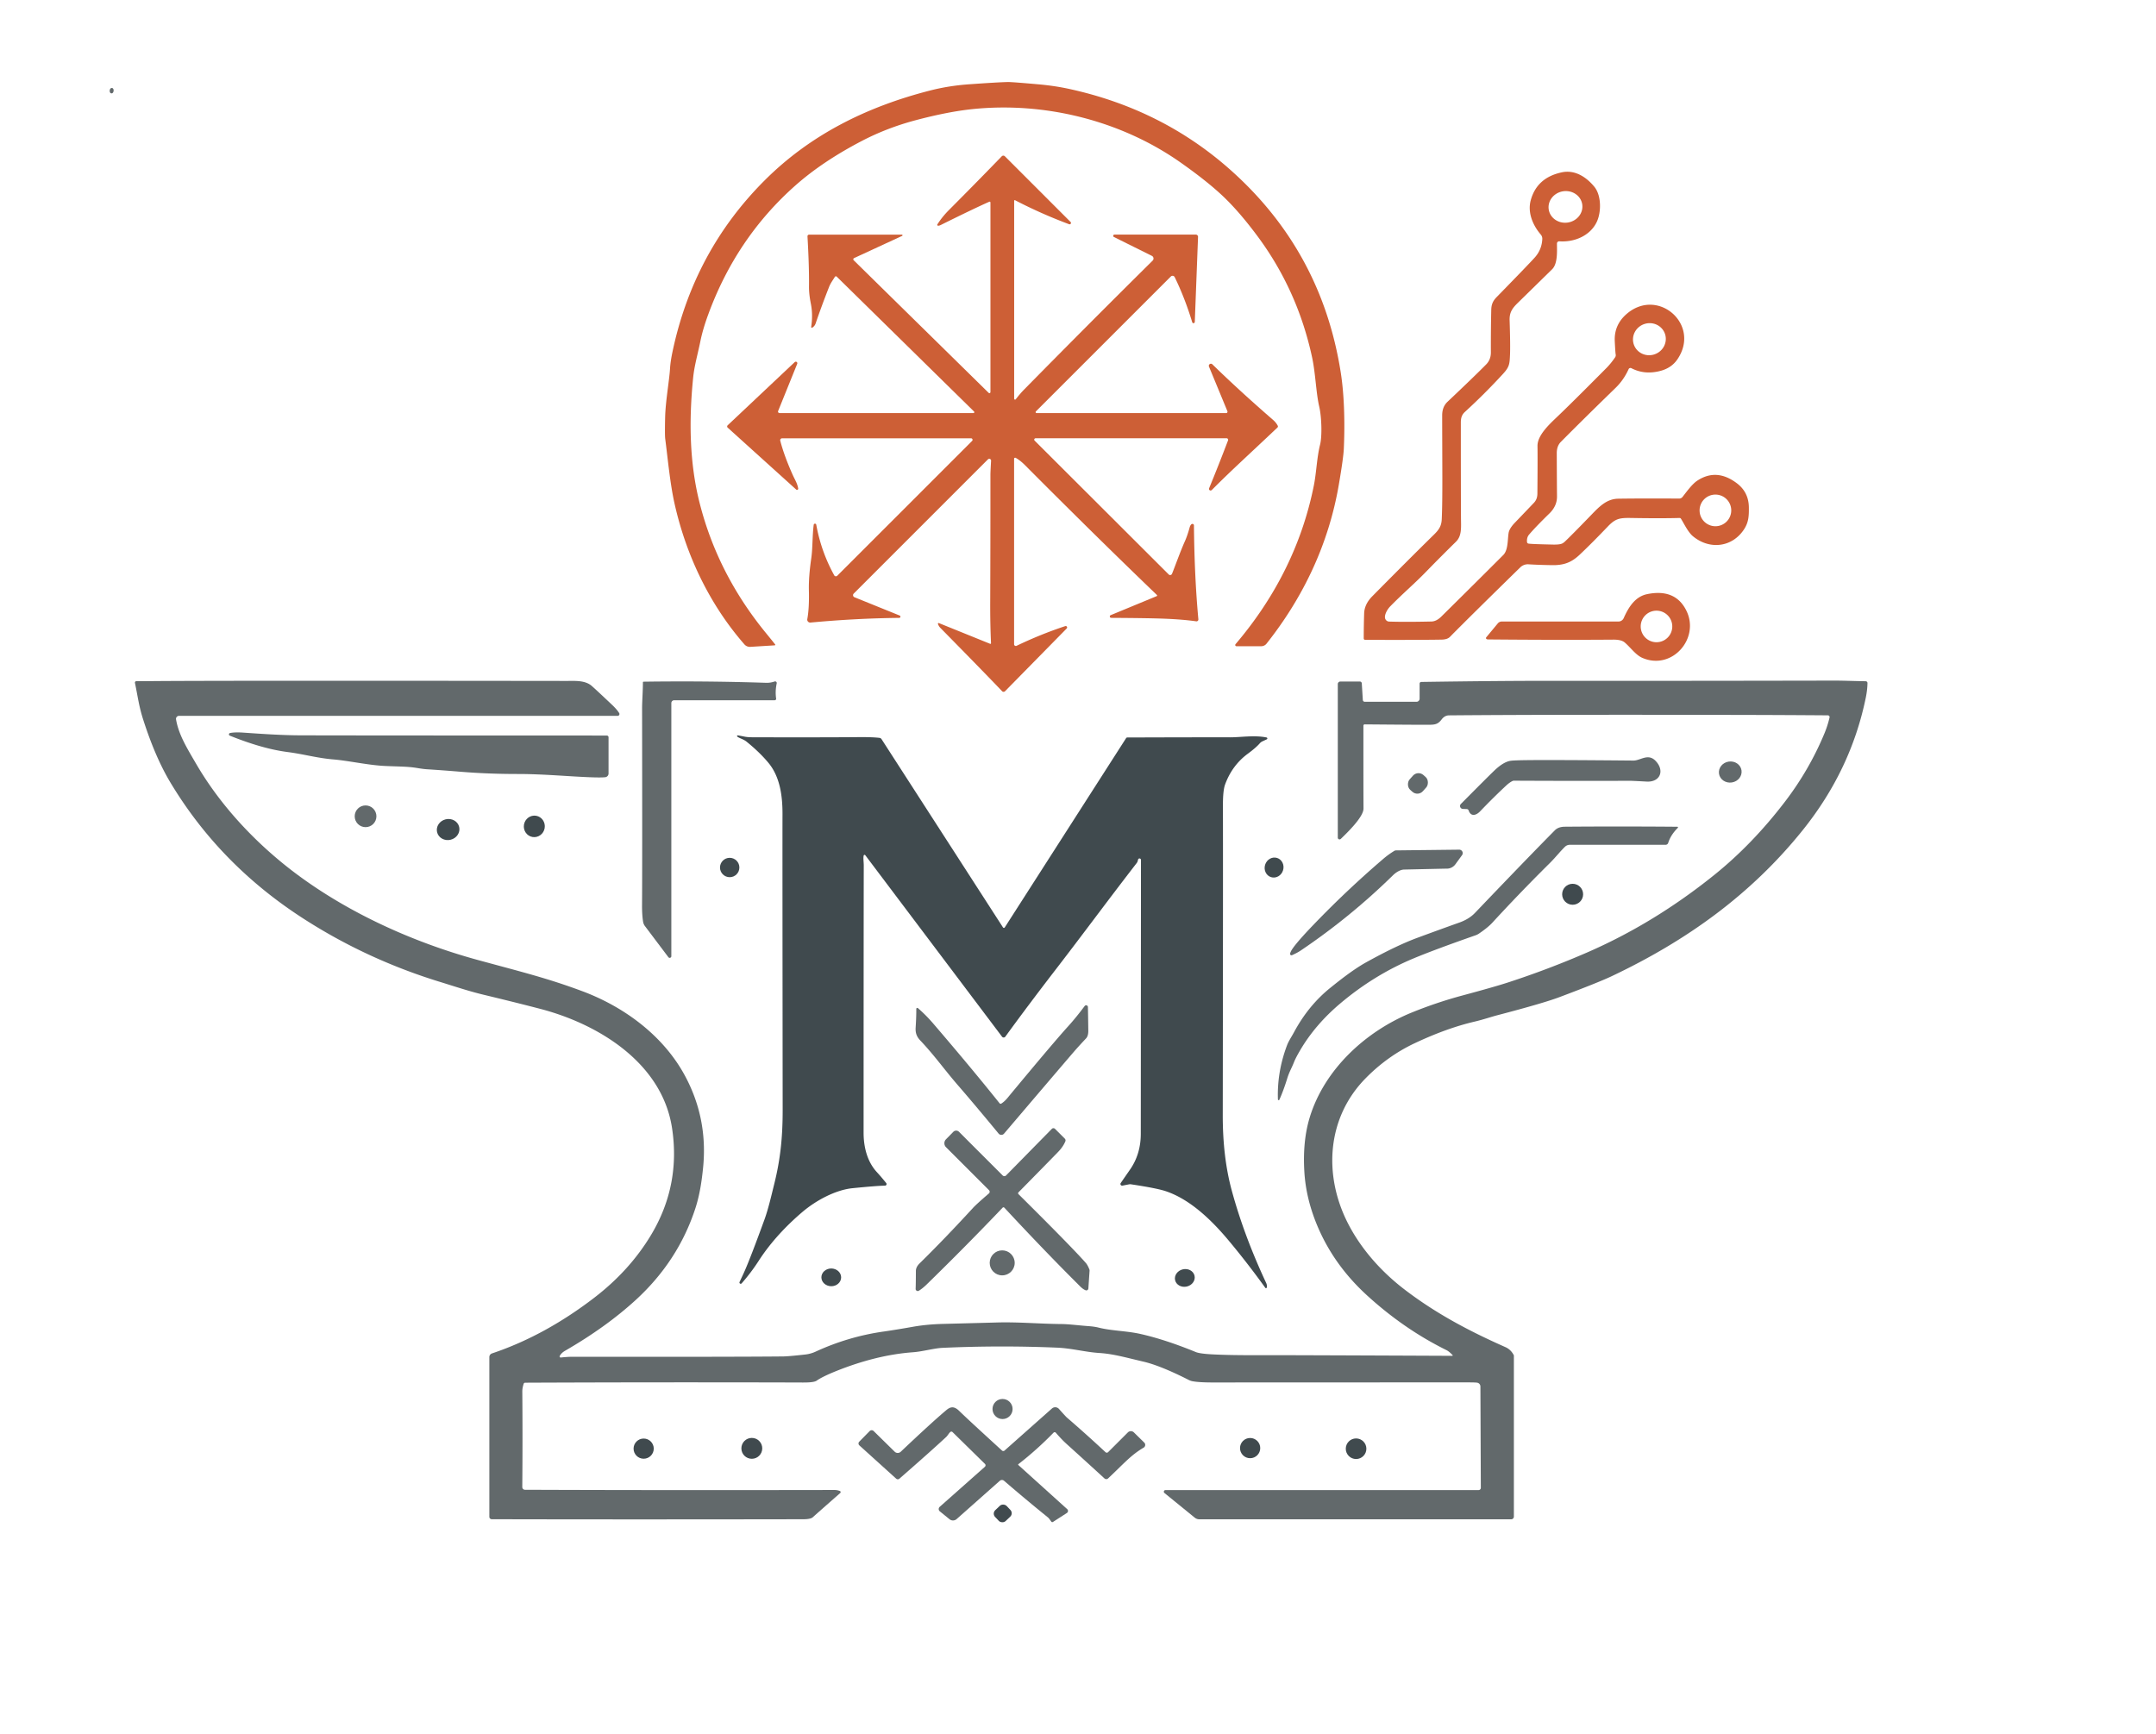 <?xml version="1.0" encoding="UTF-8" standalone="no"?>
<!DOCTYPE svg PUBLIC "-//W3C//DTD SVG 1.1//EN" "http://www.w3.org/Graphics/SVG/1.1/DTD/svg11.dtd">
<svg xmlns="http://www.w3.org/2000/svg" version="1.1" viewBox="0.00 0.00 921.00 741.00">
<g fill="#62696b">
<ellipse cx="0.00" cy="0.00" transform="translate(47.70,38.74) rotate(-84.3)" rx="1.17" ry="0.84"/>
<path d="
  M 620.53 579.00
  Q 619.05 577.41 617.90 576.84
  Q 599.73 567.87 583.89 553.38
  Q 569.70 540.41 562.67 523.56
  Q 557.90 512.12 557.20 500.76
  Q 556.39 487.58 559.48 477.44
  C 565.74 456.89 583.41 440.56 603.25 432.53
  Q 613.82 428.25 624.72 425.32
  Q 638.45 421.63 644.18 419.76
  Q 661.27 414.19 677.81 407.02
  Q 706.62 394.52 732.46 373.69
  Q 748.63 360.66 762.50 342.52
  Q 772.95 328.85 779.43 313.19
  Q 780.74 310.01 781.55 306.54
  A 0.75 0.74 6.8 0 0 780.83 305.63
  Q 761.41 305.49 747.50 305.46
  Q 661.85 305.26 619.00 305.64
  Q 617.14 305.65 615.83 307.39
  C 614.37 309.33 613.12 309.60 611.00 309.65
  Q 608.00 309.71 582.98 309.49
  A 0.55 0.55 0.0 0 0 582.42 310.04
  Q 582.41 336.46 582.46 345.47
  C 582.48 349.03 575.54 355.75 572.76 358.42
  A 0.76 0.75 -22.0 0 1 571.48 357.88
  L 571.48 292.27
  A 1.10 1.09 -0.0 0 1 572.58 291.18
  L 580.89 291.18
  A 0.84 0.83 -1.4 0 1 581.73 291.97
  L 582.17 299.05
  A 0.84 0.84 0.0 0 0 583.01 299.84
  L 605.09 299.84
  A 1.34 1.34 0.0 0 0 606.43 298.50
  L 606.43 292.08
  A 0.72 0.71 89.6 0 1 607.13 291.36
  Q 640.83 290.86 663.50 290.88
  Q 712.94 290.93 783.24 290.79
  C 787.39 290.78 790.91 290.96 797.00 291.06
  A 0.76 0.76 0.0 0 1 797.75 291.83
  Q 797.70 294.80 797.03 298.06
  Q 790.69 329.06 770.01 354.78
  C 747.99 382.17 720.57 401.88 688.38 417.13
  Q 682.79 419.77 666.10 426.05
  Q 659.34 428.60 639.87 433.70
  C 636.75 434.51 633.85 435.56 629.94 436.48
  Q 617.94 439.29 604.24 445.76
  Q 592.70 451.21 583.39 460.67
  C 566.75 477.57 565.27 502.08 575.83 522.70
  C 581.30 533.39 589.83 543.21 600.23 551.12
  C 613.52 561.25 627.59 568.70 643.13 575.58
  Q 645.35 576.56 646.63 578.94
  A 0.60 0.58 -60.0 0 1 646.70 579.22
  L 646.70 647.97
  A 1.17 1.16 -0.0 0 1 645.53 649.13
  L 512.38 649.13
  A 3.20 3.18 -25.3 0 1 510.36 648.41
  L 497.42 637.88
  A 0.70 0.70 0.0 0 1 497.86 636.64
  L 631.61 636.64
  A 0.97 0.97 0.0 0 0 632.58 635.67
  L 632.40 592.37
  A 1.64 1.63 5.6 0 0 631.08 590.77
  Q 630.34 590.63 627.62 590.63
  Q 612.80 590.62 518.00 590.66
  Q 512.25 590.66 509.39 590.13
  A 5.74 5.54 -25.2 0 1 507.89 589.62
  Q 495.81 583.49 488.49 581.77
  C 480.30 579.85 475.56 578.45 469.53 578.06
  C 463.45 577.66 457.90 576.05 451.43 575.78
  Q 427.12 574.75 402.62 575.87
  C 398.95 576.04 394.22 577.44 390.00 577.75
  Q 374.41 578.89 357.22 585.78
  Q 351.34 588.15 348.87 589.88
  C 347.49 590.85 343.12 590.67 340.81 590.67
  Q 281.29 590.51 224.34 590.76
  A 0.70 0.69 -81.8 0 0 223.69 591.25
  Q 223.11 593.06 223.12 594.50
  Q 223.29 614.46 223.11 635.35
  A 1.15 1.15 0.0 0 0 224.26 636.51
  Q 281.83 636.74 356.47 636.60
  Q 357.61 636.60 358.76 637.02
  A 0.52 0.52 0.0 0 1 358.93 637.90
  Q 350.37 645.40 347.24 648.22
  C 346.10 649.24 343.20 649.09 341.50 649.10
  Q 267.10 649.23 210.06 649.09
  A 1.03 1.02 0.3 0 1 209.04 648.07
  L 209.04 579.81
  A 1.65 1.65 0.0 0 1 210.16 578.25
  C 225.90 572.98 240.44 564.74 253.77 554.52
  Q 268.98 542.87 278.13 527.62
  Q 290.81 506.47 287.08 481.96
  C 282.84 454.17 255.77 437.55 230.73 431.02
  Q 220.29 428.30 206.73 425.04
  C 200.36 423.51 194.91 421.66 187.77 419.46
  Q 155.96 409.65 128.65 391.85
  Q 93.61 369.01 72.77 334.29
  Q 66.25 323.42 61.05 307.07
  C 59.32 301.62 58.80 297.24 57.65 291.77
  A 0.61 0.61 0.0 0 1 58.25 291.03
  Q 61.76 291.04 64.53 291.01
  Q 90.85 290.75 242.24 290.93
  C 245.46 290.93 249.63 290.62 252.45 292.79
  Q 253.47 293.58 261.55 301.22
  Q 263.51 303.09 264.50 304.66
  A 0.78 0.78 0.0 0 1 263.83 305.85
  L 76.47 305.85
  A 1.29 1.29 0.0 0 0 75.20 307.35
  C 76.33 313.93 79.81 319.51 83.82 326.40
  C 94.55 344.83 110.11 361.15 127.04 373.71
  C 149.72 390.54 177.21 402.80 204.11 410.15
  C 223.04 415.32 233.58 417.85 248.57 423.42
  C 266.41 430.04 283.01 442.23 292.27 459.01
  Q 302.47 477.52 300.35 498.86
  C 299.79 504.51 298.92 510.45 297.10 516.10
  Q 289.75 538.80 271.47 555.51
  Q 258.86 567.03 241.38 577.12
  Q 239.78 578.04 239.11 579.33
  A 0.46 0.46 0.0 0 0 239.56 580.00
  Q 242.50 579.68 244.50 579.68
  Q 313.30 579.76 334.50 579.54
  Q 336.77 579.52 344.03 578.71
  A 14.43 14.33 29.2 0 0 348.41 577.49
  Q 362.40 571.05 377.42 568.91
  Q 382.61 568.17 390.08 566.85
  Q 395.99 565.81 402.88 565.64
  Q 421.46 565.16 425.86 565.03
  C 435.05 564.77 444.08 565.62 453.41 565.70
  C 456.56 565.72 460.79 566.28 464.74 566.57
  Q 467.54 566.77 469.22 567.20
  C 474.78 568.62 481.22 568.59 487.20 569.94
  Q 497.71 572.30 510.84 577.67
  Q 512.61 578.39 518.00 578.66
  Q 525.72 579.05 537.25 579.00
  Q 545.84 578.95 620.41 579.28
  A 0.17 0.16 68.8 0 0 620.53 579.00
  Z"
/>
<path d="
  M 274.64 291.50
  A 0.26 0.25 -1.2 0 1 274.89 291.25
  Q 301.61 290.88 327.25 291.73
  Q 329.05 291.79 330.92 291.16
  A 0.68 0.68 0.0 0 1 331.80 291.94
  Q 331.08 295.33 331.55 298.47
  A 0.62 0.62 0.0 0 1 330.94 299.18
  L 288.01 299.18
  A 1.23 1.22 -0.0 0 0 286.78 300.40
  L 286.78 408.54
  A 0.70 0.70 0.0 0 1 285.52 408.96
  L 275.50 395.66
  A 4.17 4.12 21.9 0 1 274.73 393.88
  Q 274.23 390.84 274.27 386.50
  Q 274.39 372.80 274.29 302.51
  C 274.29 299.73 274.64 295.21 274.64 291.50
  Z"
/>
<path d="
  M 98.28 313.18
  Q 100.39 312.77 103.75 313.00
  C 110.00 313.42 119.56 314.15 128.50 314.17
  Q 150.10 314.24 259.21 314.26
  A 0.75 0.75 0.0 0 1 259.96 315.01
  L 259.96 330.47
  A 1.61 1.61 0.0 0 1 258.52 332.07
  Q 256.64 332.27 251.50 332.06
  C 242.11 331.67 231.82 330.69 221.15 330.69
  Q 208.35 330.69 196.75 329.73
  Q 188.65 329.06 182.26 328.66
  Q 180.76 328.56 178.19 328.13
  C 174.03 327.44 170.57 327.54 164.46 327.26
  C 157.37 326.94 148.87 325.00 142.35 324.46
  C 135.52 323.90 129.79 322.21 122.93 321.32
  C 114.55 320.25 105.91 317.42 98.17 314.31
  A 0.59 0.59 0.0 0 1 98.28 313.18
  Z"
/>
<path d="
  M 626.59 345.67
  L 624.90 345.61
  A 1.25 1.24 23.4 0 1 624.06 343.49
  Q 635.30 332.15 638.29 329.28
  Q 642.15 325.58 645.17 325.07
  Q 646.65 324.82 653.29 324.76
  Q 664.62 324.65 697.75 324.95
  C 700.74 324.98 703.98 321.74 707.19 325.04
  C 711.24 329.21 709.21 334.26 703.39 333.93
  Q 697.38 333.60 696.50 333.60
  Q 668.87 333.67 646.66 333.55
  A 1.05 1.00 32.3 0 0 646.26 333.63
  Q 644.96 334.19 643.40 335.64
  Q 637.99 340.67 632.28 346.64
  C 630.54 348.45 628.30 349.01 627.37 346.26
  A 0.87 0.87 0.0 0 0 626.59 345.67
  Z"
/>
<ellipse cx="0.00" cy="0.00" transform="translate(739.13,329.85) rotate(-8.9)" rx="4.86" ry="4.51"/>
<rect x="-3.79" y="-4.24" transform="translate(605.71,334.72) rotate(41.7)" width="7.58" height="8.48" rx="3.17"/>
<circle cx="156.16" cy="348.76" r="4.64"/>
<path d="
  M 546.52 469.86
  A 0.33 0.32 -33.8 0 1 545.90 469.74
  Q 545.50 457.96 549.79 446.61
  C 550.49 444.74 551.79 442.86 552.78 441.01
  Q 558.93 429.55 568.42 421.94
  C 571.78 419.24 577.93 414.30 583.54 411.18
  Q 596.55 403.97 605.44 400.69
  Q 615.68 396.91 623.39 394.17
  Q 627.56 392.68 630.06 390.06
  Q 652.08 367.00 664.23 354.72
  Q 665.71 353.23 668.50 353.21
  Q 692.39 353.02 716.54 353.23
  A 0.27 0.27 0.0 0 1 716.73 353.69
  Q 713.71 356.70 712.63 360.11
  A 1.18 1.18 0.0 0 1 711.50 360.94
  L 670.60 360.94
  A 3.00 2.98 22.7 0 0 668.51 361.79
  C 666.38 363.88 664.27 366.55 662.28 368.52
  Q 649.33 381.34 637.49 394.23
  Q 635.59 396.29 631.78 398.88
  A 6.05 5.91 -71.0 0 1 630.37 399.59
  Q 612.72 405.77 603.75 409.52
  Q 586.94 416.56 572.51 428.75
  Q 561.81 437.79 555.38 448.76
  Q 553.50 451.96 552.79 453.77
  C 551.73 456.47 550.79 457.84 549.89 460.74
  Q 548.27 465.99 546.52 469.86
  Z"
/>
<path d="
  M 551.11 407.50
  Q 551.21 406.73 552.02 405.51
  Q 554.05 402.46 560.73 395.48
  Q 575.03 380.56 590.79 367.05
  Q 593.09 365.07 595.68 363.50
  A 1.16 1.09 27.4 0 1 596.28 363.33
  L 623.35 363.02
  A 1.48 1.47 17.7 0 1 624.56 365.36
  L 621.71 369.27
  A 4.53 4.53 0.0 0 1 617.88 371.13
  Q 617.68 371.12 599.79 371.52
  C 598.15 371.56 596.33 372.71 595.04 373.97
  Q 576.90 391.76 555.78 406.02
  Q 554.16 407.12 551.92 408.10
  A 0.58 0.58 0.0 0 1 551.11 407.50
  Z"
/>
<path d="
  M 392.13 430.73
  Q 395.60 433.73 398.71 437.37
  Q 414.88 456.22 427.00 471.37
  A 0.57 0.57 0.0 0 0 427.75 471.50
  Q 429.08 470.65 430.25 469.25
  Q 449.80 445.64 456.50 438.25
  Q 459.67 434.75 463.35 429.82
  A 0.77 0.77 0.0 0 1 464.74 430.27
  Q 464.83 434.45 464.90 440.33
  Q 464.93 442.61 463.93 443.67
  Q 460.69 447.11 458.80 449.30
  Q 453.69 455.23 428.91 484.34
  A 1.52 1.51 -44.4 0 1 426.58 484.32
  Q 416.44 472.02 409.14 463.60
  C 403.48 457.07 399.02 450.73 393.17 444.59
  C 391.59 442.93 390.99 441.35 391.15 438.97
  Q 391.45 434.33 391.42 431.06
  A 0.43 0.43 0.0 0 1 392.13 430.73
  Z"
/>
<path d="
  M 435.07 510.19
  Q 458.17 533.11 463.86 539.62
  Q 464.58 540.44 465.34 542.30
  A 1.53 1.41 39.0 0 1 465.44 542.97
  L 464.93 550.50
  A 0.88 0.88 0.0 0 1 463.71 551.25
  Q 462.59 550.79 461.40 549.59
  Q 446.20 534.47 429.04 515.98
  A 0.51 0.51 0.0 0 0 428.30 515.98
  Q 412.81 532.24 395.82 548.82
  Q 394.12 550.47 392.53 551.46
  A 0.91 0.91 0.0 0 1 391.14 550.65
  Q 391.23 548.67 391.25 543.04
  Q 391.25 541.34 392.81 539.81
  Q 403.35 529.47 415.61 516.12
  Q 417.14 514.45 422.43 509.91
  A 0.95 0.95 0.0 0 0 422.49 508.51
  L 404.12 490.14
  A 2.40 2.39 44.7 0 1 404.10 486.77
  L 407.24 483.57
  A 1.71 1.70 -45.1 0 1 409.66 483.56
  L 428.31 502.21
  A 1.03 1.03 0.0 0 0 429.78 502.20
  L 449.32 482.31
  A 0.97 0.96 44.8 0 1 450.69 482.31
  L 454.86 486.48
  A 1.07 1.06 34.1 0 1 455.09 487.65
  Q 454.15 489.96 451.96 492.21
  Q 445.98 498.36 435.07 509.43
  A 0.54 0.54 0.0 0 0 435.07 510.19
  Z"
/>
<circle cx="428.12" cy="539.56" r="5.34"/>
<circle cx="428.27" cy="602.00" r="4.29"/>
<path d="
  M 435.03 625.57
  A 0.23 0.22 -42.7 0 0 435.01 625.92
  L 455.89 644.78
  A 1.04 1.04 0.0 0 1 455.75 646.42
  L 449.79 650.26
  A 0.51 0.50 -35.2 0 1 449.12 650.15
  C 448.68 649.59 448.16 648.73 447.66 648.32
  Q 438.19 640.66 428.91 632.66
  A 1.37 1.37 0.0 0 0 427.10 632.67
  L 408.66 649.02
  A 2.35 2.34 -46.1 0 1 405.62 649.09
  L 401.46 645.71
  A 1.26 1.25 -46.2 0 1 401.42 643.80
  L 420.72 626.69
  A 0.85 0.85 0.0 0 0 420.75 625.45
  L 406.91 611.86
  A 0.71 0.71 0.0 0 0 405.95 611.82
  C 405.37 612.30 404.87 613.32 404.18 613.96
  Q 397.72 619.97 384.22 631.76
  A 1.05 1.05 0.0 0 1 382.82 631.75
  L 367.10 617.54
  A 1.10 1.09 43.4 0 1 367.05 615.96
  L 371.51 611.42
  A 1.19 1.19 0.0 0 1 373.19 611.40
  L 382.18 620.23
  A 1.88 1.87 -44.4 0 0 384.79 620.25
  Q 398.28 607.47 404.37 602.38
  C 406.39 600.70 407.94 601.03 409.81 602.87
  Q 413.17 606.17 428.04 619.75
  A 0.81 0.81 0.0 0 0 429.11 619.76
  L 449.37 601.78
  A 2.13 2.13 0.0 0 1 452.36 601.96
  Q 455.32 605.27 455.68 605.58
  Q 463.95 612.71 472.25 620.44
  A 0.81 0.81 0.0 0 0 473.37 620.42
  L 481.79 612.01
  A 1.83 1.83 0.0 0 1 484.37 611.99
  L 488.80 616.34
  A 1.38 1.38 0.0 0 1 488.52 618.52
  C 483.01 621.73 479.82 625.61 473.37 631.64
  A 1.15 1.15 0.0 0 1 471.80 631.65
  Q 465.66 626.00 455.34 616.67
  Q 453.60 615.09 451.03 612.14
  A 0.67 0.66 46.4 0 0 450.05 612.11
  Q 442.91 619.45 435.03 625.57
  Z"
/>
</g>
<g fill="#cd5f36">
<path d="
  M 330.95 275.72
  L 320.52 276.37
  A 3.10 3.09 67.6 0 1 318.01 275.32
  C 303.03 258.19 292.97 236.99 288.06 214.75
  C 286.18 206.21 285.17 195.08 284.17 187.50
  Q 283.96 185.90 284.13 178.38
  C 284.28 171.51 285.92 162.53 286.22 157.51
  Q 286.40 154.42 287.32 150.10
  Q 296.39 107.39 326.49 77.22
  C 346.23 57.43 370.48 45.52 397.48 38.63
  Q 405.29 36.64 413.88 36.02
  Q 426.09 35.15 430.54 35.05
  Q 432.14 35.01 443.72 36.04
  Q 450.62 36.66 456.77 38.00
  Q 496.24 46.61 525.28 72.29
  Q 564.58 107.05 572.75 159.19
  C 574.44 169.95 574.47 182.74 574.05 191.76
  Q 573.86 195.75 571.91 207.13
  C 567.63 232.11 556.97 254.91 541.03 275.01
  A 2.89 2.86 18.9 0 1 538.77 276.10
  L 528.20 276.10
  A 0.53 0.53 0.0 0 1 527.79 275.23
  C 544.67 255.41 556.20 232.75 561.27 207.33
  C 562.34 201.97 562.53 195.44 563.92 189.94
  C 564.79 186.47 564.61 178.33 563.55 173.73
  C 562.15 167.71 562.01 159.69 560.47 152.53
  Q 554.29 124.02 537.29 101.06
  Q 529.48 90.52 522.43 83.83
  Q 515.69 77.45 504.46 69.53
  C 478.91 51.50 446.40 43.46 415.60 46.60
  Q 404.99 47.69 391.09 51.38
  Q 378.73 54.67 367.85 60.38
  Q 351.23 69.09 339.77 79.25
  Q 314.59 101.56 302.58 134.26
  Q 300.24 140.62 299.20 145.74
  C 298.04 151.44 296.61 156.26 296.10 161.34
  C 294.27 179.55 294.49 197.68 298.89 214.99
  Q 306.59 245.31 327.25 270.53
  Q 330.02 273.92 331.13 275.33
  A 0.24 0.24 0.0 0 1 330.95 275.72
  Z"
/>
<path d="
  M 433.62 85.55
  A 0.26 0.26 0.0 0 0 433.23 85.78
  L 433.23 170.36
  A 0.38 0.38 0.0 0 0 433.91 170.59
  Q 435.77 168.19 437.33 166.59
  Q 464.40 139.06 492.38 111.35
  A 1.27 1.27 0.0 0 0 492.05 109.31
  L 475.83 101.25
  A 0.54 0.54 0.0 0 1 476.07 100.23
  L 510.83 100.23
  A 0.95 0.95 0.0 0 1 511.78 101.22
  L 510.39 137.56
  A 0.56 0.56 0.0 0 1 509.30 137.70
  Q 506.17 127.36 501.81 118.41
  A 1.03 1.03 0.0 0 0 500.15 118.14
  L 442.52 175.77
  A 0.43 0.43 0.0 0 0 442.82 176.50
  L 523.77 176.50
  A 0.59 0.59 0.0 0 0 524.32 175.68
  L 516.46 156.65
  A 0.89 0.89 0.0 0 1 517.91 155.67
  Q 529.33 166.82 543.83 179.41
  Q 545.12 180.53 545.84 181.91
  A 0.62 0.62 0.0 0 1 545.72 182.64
  C 534.47 193.34 525.89 201.05 517.77 209.25
  Q 517.36 209.67 516.95 209.54
  A 0.70 0.66 19.9 0 1 516.50 208.64
  Q 520.67 198.49 524.60 188.15
  A 0.67 0.66 -79.6 0 0 523.98 187.25
  L 442.39 187.25
  A 0.59 0.58 -22.5 0 0 441.97 188.25
  L 499.26 245.44
  A 0.85 0.85 0.0 0 0 500.65 245.17
  C 501.72 242.62 504.11 235.83 506.16 231.26
  Q 507.22 228.89 508.16 225.46
  Q 508.46 224.36 508.99 223.96
  A 0.65 0.65 0.0 0 1 510.03 224.48
  Q 510.24 246.47 511.92 264.59
  A 0.81 0.80 -88.6 0 1 511.01 265.46
  Q 505.21 264.64 497.24 264.33
  Q 490.49 264.07 474.68 263.98
  A 0.60 0.60 0.0 0 1 474.45 262.83
  L 494.12 254.70
  A 0.30 0.30 0.0 0 0 494.21 254.21
  Q 467.63 228.66 437.81 198.69
  Q 435.87 196.74 433.89 195.62
  A 0.46 0.46 0.0 0 0 433.20 196.02
  L 433.20 275.25
  A 0.74 0.74 0.0 0 0 434.26 275.92
  Q 444.48 271.01 455.04 267.51
  A 0.61 0.61 0.0 0 1 455.67 268.52
  L 429.33 295.33
  A 0.87 0.87 0.0 0 1 428.08 295.32
  Q 419.96 286.81 401.72 268.28
  Q 401.08 267.64 400.68 266.64
  A 0.32 0.32 0.0 0 1 401.10 266.22
  L 422.97 275.07
  A 0.27 0.27 0.0 0 0 423.34 274.80
  Q 422.97 266.60 423.00 257.50
  Q 423.10 233.34 423.09 202.76
  Q 423.09 201.74 423.37 196.85
  A 0.78 0.78 0.0 0 0 422.04 196.25
  L 364.69 253.61
  A 0.95 0.95 0.0 0 0 365.01 255.17
  L 384.30 262.98
  A 0.52 0.52 0.0 0 1 384.11 263.99
  Q 365.64 264.18 346.21 265.99
  A 1.26 1.25 2.5 0 1 344.86 264.52
  Q 345.73 259.83 345.54 252.23
  C 345.44 247.87 345.88 243.23 346.55 238.57
  C 347.19 234.16 346.98 229.05 347.60 224.23
  A 0.55 0.55 0.0 0 1 348.69 224.20
  Q 350.79 235.73 356.37 245.81
  A 0.82 0.81 -36.8 0 0 357.66 245.99
  L 415.27 188.38
  A 0.66 0.66 0.0 0 0 414.80 187.26
  L 334.11 187.26
  A 0.83 0.82 -7.3 0 0 333.31 188.29
  Q 334.93 194.60 338.56 202.74
  C 339.51 204.88 340.61 206.47 340.97 208.71
  A 0.51 0.51 0.0 0 1 340.13 209.17
  L 310.85 182.71
  A 0.68 0.68 0.0 0 1 310.84 181.71
  L 339.48 154.72
  A 0.66 0.66 0.0 0 1 340.55 155.45
  L 332.40 175.61
  A 0.64 0.63 10.9 0 0 332.99 176.48
  L 415.83 176.48
  A 0.38 0.38 0.0 0 0 416.10 175.83
  L 357.43 118.19
  A 0.51 0.51 0.0 0 0 356.64 118.29
  C 355.70 119.83 354.78 121.02 354.17 122.58
  Q 350.82 131.11 348.44 138.15
  Q 348.03 139.35 346.99 139.98
  A 0.31 0.31 0.0 0 1 346.52 139.66
  Q 347.33 134.51 346.37 129.71
  Q 345.54 125.55 345.59 122.28
  Q 345.69 114.04 344.94 100.98
  A 0.69 0.69 0.0 0 1 345.63 100.25
  L 385.24 100.25
  A 0.28 0.28 0.0 0 1 385.36 100.79
  L 364.85 110.27
  A 0.57 0.57 0.0 0 0 364.69 111.20
  L 422.34 167.85
  A 0.45 0.45 0.0 0 0 423.10 167.53
  L 423.10 86.51
  A 0.35 0.35 0.0 0 0 422.61 86.19
  Q 415.97 89.13 401.88 96.13
  Q 401.28 96.43 400.77 96.44
  A 0.38 0.38 0.0 0 1 400.44 95.85
  Q 402.50 92.62 405.31 89.80
  Q 416.53 78.54 427.93 66.78
  A 0.93 0.93 0.0 0 1 429.26 66.77
  L 457.33 94.84
  A 0.59 0.58 -12.3 0 1 456.71 95.80
  Q 444.85 91.38 433.62 85.55
  Z"
/>
<path d="
  M 696.89 157.31
  A 0.87 0.86 25.6 0 0 695.71 157.72
  Q 693.61 162.35 690.18 165.68
  Q 676.23 179.24 666.78 188.78
  C 665.55 190.03 665.02 191.65 665.02 193.59
  Q 665.06 205.46 665.12 212.12
  Q 665.15 216.19 661.86 219.39
  Q 655.97 225.13 653.19 228.41
  Q 652.14 229.64 652.31 231.58
  A 0.75 0.75 0.0 0 0 652.79 232.22
  Q 653.42 232.46 663.50 232.67
  Q 666.42 232.73 667.46 232.15
  A 4.89 4.38 6.5 0 0 668.32 231.54
  Q 670.87 229.19 679.87 219.88
  C 683.21 216.42 686.38 213.14 691.26 213.07
  Q 701.87 212.91 717.27 213.02
  A 1.86 1.84 19.1 0 0 718.75 212.31
  C 720.45 210.14 722.79 206.87 724.98 205.41
  Q 733.29 199.88 742.00 206.51
  Q 746.99 210.31 747.08 216.74
  C 747.12 220.25 747.03 223.05 745.07 226.08
  C 739.99 233.93 730.24 235.01 723.13 229.06
  C 721.01 227.28 719.20 223.35 718.07 221.62
  A 0.70 0.69 71.9 0 0 717.45 221.30
  Q 709.53 221.53 696.50 221.30
  C 691.65 221.22 689.93 221.69 686.73 225.05
  Q 679.89 232.20 674.78 237.02
  C 671.38 240.22 668.21 241.53 663.10 241.46
  Q 657.19 241.37 652.94 241.10
  A 4.59 4.58 -65.2 0 0 649.45 242.39
  Q 627.69 263.67 619.37 272.12
  Q 618.27 273.24 615.75 273.28
  Q 605.40 273.45 583.15 273.37
  A 0.59 0.58 0.5 0 1 582.56 272.78
  Q 582.57 267.12 582.74 262.03
  Q 582.88 258.12 586.24 254.73
  Q 601.71 239.07 612.49 228.49
  C 614.62 226.40 615.76 224.82 615.89 221.80
  C 616.30 212.42 616.09 199.54 616.07 177.49
  Q 616.06 173.81 618.37 171.64
  Q 630.19 160.46 634.90 155.66
  C 636.20 154.33 636.88 152.58 636.87 150.62
  Q 636.83 141.56 637.03 132.50
  C 637.08 130.12 637.67 128.64 639.36 126.91
  Q 652.97 112.97 655.57 110.08
  Q 658.62 106.70 658.84 102.13
  A 2.79 2.75 -64.5 0 0 658.17 100.19
  C 654.80 96.27 652.46 90.78 653.91 85.53
  Q 656.57 75.85 667.23 73.62
  C 672.87 72.43 677.77 75.75 681.09 79.82
  C 684.11 83.51 684.10 90.69 682.07 94.89
  C 679.22 100.79 672.46 103.56 666.12 103.10
  A 0.95 0.95 0.0 0 0 665.10 104.05
  C 665.10 107.09 665.51 112.61 663.04 115.04
  Q 662.86 115.22 648.39 129.39
  C 646.03 131.70 644.76 133.46 644.88 136.88
  Q 645.23 147.45 645.04 151.74
  C 644.87 155.44 644.83 156.71 642.11 159.68
  Q 634.39 168.11 625.77 176.00
  C 624.43 177.22 624.04 178.61 624.04 180.53
  Q 624.04 209.68 624.10 221.00
  C 624.12 225.23 624.56 228.90 621.95 231.46
  Q 615.31 237.98 608.95 244.52
  C 604.24 249.37 598.87 253.93 593.84 259.11
  C 592.60 260.39 591.45 262.51 591.64 263.95
  A 1.86 1.84 87.2 0 0 593.41 265.57
  Q 600.63 265.80 611.47 265.54
  Q 613.63 265.49 615.69 263.44
  Q 629.19 250.11 642.15 237.15
  C 644.28 235.02 643.98 230.68 644.44 227.75
  Q 644.74 225.81 647.10 223.35
  Q 651.65 218.61 655.28 214.80
  Q 656.71 213.30 656.74 210.98
  Q 656.87 196.91 656.79 190.51
  C 656.74 186.15 661.54 181.56 664.89 178.38
  Q 671.18 172.41 686.23 157.24
  Q 688.13 155.32 689.94 152.68
  A 1.64 1.62 56.5 0 0 690.19 151.43
  Q 690.04 150.76 689.80 145.82
  Q 689.44 138.65 695.13 133.91
  C 708.45 122.80 726.59 138.74 716.57 153.50
  Q 714.07 157.18 709.39 158.44
  Q 702.59 160.27 696.89 157.31
  Z
  M 675.891 87.267
  A 7.24 6.75 -9.0 0 0 667.684 81.733
  A 7.24 6.75 -9.0 0 0 661.589 89.533
  A 7.24 6.75 -9.0 0 0 669.796 95.067
  A 7.24 6.75 -9.0 0 0 675.891 87.267
  Z
  M 711.257 142.689
  A 7.03 6.83 -18.5 0 0 702.423 138.443
  A 7.03 6.83 -18.5 0 0 697.923 147.151
  A 7.03 6.83 -18.5 0 0 706.757 151.397
  A 7.03 6.83 -18.5 0 0 711.257 142.689
  Z
  M 739.55 218.07
  A 6.76 6.76 0.0 0 0 732.79 211.31
  A 6.76 6.76 0.0 0 0 726.03 218.07
  A 6.76 6.76 0.0 0 0 732.79 224.83
  A 6.76 6.76 0.0 0 0 739.55 218.07
  Z"
/>
<path d="
  M 635.08 273.08
  A 0.52 0.51 32.7 0 1 634.90 272.29
  L 639.81 266.37
  A 2.28 2.26 19.5 0 1 641.57 265.54
  L 691.39 265.54
  A 2.43 2.42 -78.1 0 0 693.61 264.09
  C 695.58 259.68 698.35 254.93 703.61 253.85
  Q 715.83 251.35 720.49 261.12
  C 726.09 272.86 714.29 286.48 701.65 281.11
  C 698.77 279.89 696.64 276.72 694.06 274.51
  Q 692.61 273.27 689.26 273.29
  Q 665.50 273.47 635.75 273.20
  Q 635.26 273.19 635.08 273.08
  Z
  M 714.36 267.65
  A 6.74 6.74 0.0 0 0 707.62 260.91
  A 6.74 6.74 0.0 0 0 700.88 267.65
  A 6.74 6.74 0.0 0 0 707.62 274.39
  A 6.74 6.74 0.0 0 0 714.36 267.65
  Z"
/>
</g>
<g fill="#404a4e">
<path d="
  M 541.14 550.09
  A 0.35 0.34 32.2 0 1 540.52 550.23
  Q 532.94 539.70 524.93 530.10
  C 517.67 521.39 508.46 512.46 498.06 508.96
  Q 494.18 507.65 483.16 506.00
  A 2.68 2.57 42.6 0 0 482.25 506.02
  L 479.48 506.56
  A 0.72 0.72 0.0 0 1 478.75 505.45
  Q 480.20 503.34 482.73 499.70
  Q 487.23 493.22 487.32 484.75
  Q 487.33 483.97 487.40 367.41
  A 0.63 0.63 0.0 0 0 486.29 367.00
  Q 486.17 367.14 485.97 367.99
  Q 485.88 368.34 485.44 368.91
  C 473.23 384.70 462.52 399.25 451.42 413.65
  Q 438.72 430.13 429.47 442.90
  A 0.89 0.88 -45.5 0 1 428.04 442.92
  L 369.63 365.39
  A 0.39 0.39 0.0 0 0 368.94 365.55
  C 368.69 366.87 368.99 368.30 368.98 369.83
  Q 368.92 395.79 368.91 484.00
  C 368.91 490.04 370.46 496.31 374.54 500.75
  Q 376.35 502.71 378.57 505.46
  A 0.68 0.68 0.0 0 1 378.05 506.57
  Q 374.38 506.63 364.17 507.66
  C 357.08 508.37 348.70 512.75 342.67 517.90
  C 335.93 523.65 329.28 530.65 324.09 538.70
  Q 320.81 543.78 316.84 548.29
  A 0.54 0.54 0.0 0 1 315.94 547.70
  Q 317.54 544.34 318.22 542.77
  Q 320.85 536.75 326.57 521.04
  C 328.25 516.41 329.59 510.48 330.70 506.03
  C 333.39 495.32 334.35 485.73 334.34 474.23
  Q 334.22 359.94 334.27 348.01
  C 334.30 340.29 333.28 332.00 328.29 325.96
  Q 324.52 321.40 318.88 316.85
  C 317.54 315.78 315.97 315.49 314.97 314.72
  A 0.30 0.30 0.0 0 1 315.09 314.19
  Q 315.21 314.16 318.25 314.76
  Q 319.47 314.99 321.40 315.00
  Q 351.54 315.08 366.75 314.94
  Q 372.76 314.89 375.72 315.26
  A 1.20 1.19 -12.7 0 1 376.57 315.79
  L 428.45 396.23
  A 0.46 0.46 0.0 0 0 429.22 396.23
  L 481.05 315.37
  A 0.61 0.60 -73.5 0 1 481.56 315.09
  Q 517.45 314.98 525.50 315.02
  C 529.81 315.04 535.97 314.01 541.05 315.09
  A 0.42 0.42 0.0 0 1 541.14 315.88
  L 539.26 316.75
  A 3.38 3.26 -80.8 0 0 538.18 317.56
  Q 536.55 319.44 533.04 322.03
  Q 526.32 326.99 523.32 335.22
  Q 522.38 337.81 522.41 344.50
  Q 522.49 365.46 522.34 476.48
  Q 522.32 494.44 526.18 508.64
  Q 531.43 527.95 540.89 548.16
  Q 541.32 549.08 541.14 550.09
  Z"
/>
<ellipse cx="0.00" cy="0.00" transform="translate(228.25,353.07) rotate(-80.2)" rx="4.60" ry="4.48"/>
<ellipse cx="0.00" cy="0.00" transform="translate(191.43,354.42) rotate(-13.5)" rx="4.85" ry="4.49"/>
<circle cx="311.71" cy="370.64" r="4.14"/>
<ellipse cx="0.00" cy="0.00" transform="translate(544.26,370.66) rotate(-72.5)" rx="4.30" ry="4.01"/>
<circle cx="671.80" cy="382.08" r="4.48"/>
<ellipse cx="0.00" cy="0.00" transform="translate(355.10,545.75) rotate(0.7)" rx="4.22" ry="3.79"/>
<ellipse cx="0.00" cy="0.00" transform="translate(506.13,546.00) rotate(-12.9)" rx="4.26" ry="3.77"/>
<circle cx="321.16" cy="618.81" r="4.46"/>
<circle cx="534.03" cy="618.70" r="4.32"/>
<circle cx="274.96" cy="618.93" r="4.31"/>
<circle cx="579.29" cy="618.97" r="4.40"/>
<rect x="-3.40" y="-3.21" transform="translate(428.35,646.61) rotate(-43.5)" width="6.80" height="6.42" rx="2.03"/>
</g>
</svg>
